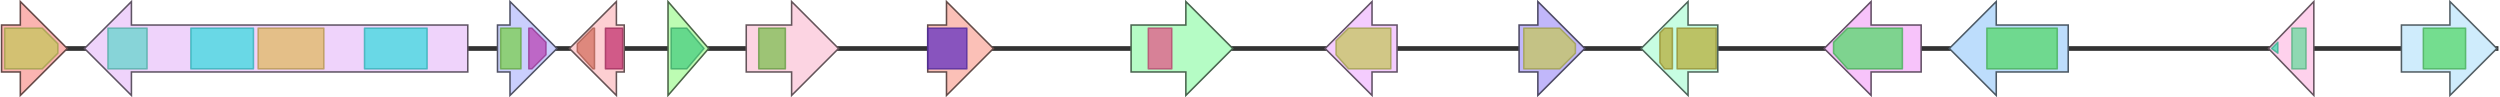 <svg version="1.1" baseProfile="full" xmlns="http://www.w3.org/2000/svg" width="1598" height="62">
	<line x1="1" y1="31" x2="1597" y2="31" style="stroke:rgb(50,50,50); stroke-width:3 "/>
	<g>
		<title>phqJ</title>
		<polygon class="phqJ" points="971,16 983,16 983,1 1013,31 983,61 983,46 971,46" fill="rgb(193,183,250)" fill-opacity="1.0" stroke="rgb(77,73,100)" stroke-width="1" />
		<g>
			<title>PF11991</title>
			<polygon class="PF11991" points="974,18 997,18 1007,28 1007,34 997,44 974,44" stroke-linejoin="round" width="33" height="26" fill="rgb(197,197,93)" stroke="rgb(157,157,74)" stroke-width="1" opacity="0.75" />
		</g>
	</g>
	<g>
		<title>phqK</title>
		<polygon class="phqK" points="1098,16 1079,16 1079,1 1049,31 1079,61 1079,46 1098,46" fill="rgb(199,253,226)" fill-opacity="1.0" stroke="rgb(79,101,90)" stroke-width="1" />
		<g>
			<title>PF01494</title>
			<polygon class="PF01494" points="1061,21 1064,18 1069,18 1069,44 1064,44 1061,40" stroke-linejoin="round" width="8" height="26" fill="rgb(182,175,59)" stroke="rgb(145,140,47)" stroke-width="1" opacity="0.75" />
		</g>
		<g>
			<title>PF01494</title>
			<rect class="PF01494" x="1072" y="18" stroke-linejoin="round" width="25" height="26" fill="rgb(182,175,59)" stroke="rgb(145,140,47)" stroke-width="1" opacity="0.75" />
		</g>
	</g>
	<g>
		<title>phqL</title>
		<polygon class="phqL" points="1228,16 1196,16 1196,1 1166,31 1196,61 1196,46 1228,46" fill="rgb(247,195,250)" fill-opacity="1.0" stroke="rgb(98,78,100)" stroke-width="1" />
		<g>
			<title>PF00067</title>
			<polygon class="PF00067" points="1172,27 1181,18 1216,18 1216,44 1181,44 1172,34" stroke-linejoin="round" width="44" height="26" fill="rgb(85,216,107)" stroke="rgb(68,172,85)" stroke-width="1" opacity="0.75" />
		</g>
	</g>
	<g>
		<title>phqM</title>
		<polygon class="phqM" points="1322,16 1276,16 1276,1 1246,31 1276,61 1276,46 1322,46" fill="rgb(189,221,252)" fill-opacity="1.0" stroke="rgb(75,88,100)" stroke-width="1" />
		<g>
			<title>PF00067</title>
			<rect class="PF00067" x="1270" y="18" stroke-linejoin="round" width="45" height="26" fill="rgb(85,216,107)" stroke="rgb(68,172,85)" stroke-width="1" opacity="0.75" />
		</g>
	</g>
	<g>
		<title>phqN</title>
		<polygon class="phqN" points="1479,16 1479,16 1479,1 1450,31 1479,61 1479,46 1479,46" fill="rgb(254,209,236)" fill-opacity="1.0" stroke="rgb(101,83,94)" stroke-width="1" />
		<g>
			<title>PF08498</title>
			<polygon class="PF08498" points="1452,31 1456,27 1456,34" stroke-linejoin="round" width="6" height="26" fill="rgb(65,219,176)" stroke="rgb(52,175,140)" stroke-width="1" opacity="0.75" />
		</g>
		<g>
			<title>PF08241</title>
			<polygon class="PF08241" points="1465,18 1465,18 1474,18 1474,44 1465,44 1465,43" stroke-linejoin="round" width="9" height="26" fill="rgb(106,219,159)" stroke="rgb(84,175,127)" stroke-width="1" opacity="0.75" />
		</g>
	</g>
	<g>
		<title>phqO</title>
		<polygon class="phqO" points="1535,16 1566,16 1566,1 1596,31 1566,61 1566,46 1535,46" fill="rgb(207,236,252)" fill-opacity="1.0" stroke="rgb(82,94,100)" stroke-width="1" />
		<g>
			<title>PF00067</title>
			<rect class="PF00067" x="1549" y="18" stroke-linejoin="round" width="27" height="26" fill="rgb(85,216,107)" stroke="rgb(68,172,85)" stroke-width="1" opacity="0.75" />
		</g>
	</g>
	<g>
		<title>phqA</title>
		<polygon class="phqA" points="1,16 13,16 13,1 43,31 13,61 13,46 1,46" fill="rgb(251,180,177)" fill-opacity="1.0" stroke="rgb(100,72,70)" stroke-width="1" />
		<g>
			<title>PF11991</title>
			<polygon class="PF11991" points="3,18 27,18 37,28 37,34 27,44 3,44" stroke-linejoin="round" width="34" height="26" fill="rgb(197,197,93)" stroke="rgb(157,157,74)" stroke-width="1" opacity="0.75" />
		</g>
	</g>
	<g>
		<title>phqB</title>
		<polygon class="phqB" points="299,16 84,16 84,1 54,31 84,61 84,46 299,46" fill="rgb(239,211,251)" fill-opacity="1.0" stroke="rgb(95,84,100)" stroke-width="1" />
		<g>
			<title>PF07993</title>
			<polygon class="PF07993" points="69,18 69,18 94,18 94,44 69,44 69,43" stroke-linejoin="round" width="25" height="26" fill="rgb(100,212,204)" stroke="rgb(80,169,163)" stroke-width="1" opacity="0.75" />
		</g>
		<g>
			<title>PF00501</title>
			<rect class="PF00501" x="122" y="18" stroke-linejoin="round" width="40" height="26" fill="rgb(60,217,223)" stroke="rgb(48,173,178)" stroke-width="1" opacity="0.75" />
		</g>
		<g>
			<title>PF00668</title>
			<rect class="PF00668" x="165" y="18" stroke-linejoin="round" width="42" height="26" fill="rgb(224,184,98)" stroke="rgb(179,147,78)" stroke-width="1" opacity="0.75" />
		</g>
		<g>
			<title>PF00501</title>
			<rect class="PF00501" x="233" y="18" stroke-linejoin="round" width="40" height="26" fill="rgb(60,217,223)" stroke="rgb(48,173,178)" stroke-width="1" opacity="0.75" />
		</g>
	</g>
	<g>
		<title>phqC</title>
		<polygon class="phqC" points="318,16 326,16 326,1 356,31 326,61 326,46 318,46" fill="rgb(202,207,253)" fill-opacity="1.0" stroke="rgb(80,82,101)" stroke-width="1" />
		<g>
			<title>PF14226</title>
			<rect class="PF14226" x="320" y="18" stroke-linejoin="round" width="13" height="26" fill="rgb(122,206,79)" stroke="rgb(97,164,63)" stroke-width="1" opacity="0.75" />
		</g>
		<g>
			<title>PF03171</title>
			<polygon class="PF03171" points="338,18 340,18 349,27 349,35 340,44 338,44" stroke-linejoin="round" width="11" height="26" fill="rgb(184,68,180)" stroke="rgb(147,54,144)" stroke-width="1" opacity="0.75" />
		</g>
	</g>
	<g>
		<title>phqD</title>
		<polygon class="phqD" points="399,16 394,16 394,1 364,31 394,61 394,46 399,46" fill="rgb(253,207,210)" fill-opacity="1.0" stroke="rgb(101,82,84)" stroke-width="1" />
		<g>
			<title>PF14748</title>
			<polygon class="PF14748" points="369,28 379,18 380,18 380,44 379,44 369,33" stroke-linejoin="round" width="11" height="26" fill="rgb(212,112,96)" stroke="rgb(169,89,76)" stroke-width="1" opacity="0.75" />
		</g>
		<g>
			<title>PF03807</title>
			<rect class="PF03807" x="387" y="18" stroke-linejoin="round" width="11" height="26" fill="rgb(194,51,111)" stroke="rgb(155,40,88)" stroke-width="1" opacity="0.75" />
		</g>
	</g>
	<g>
		<title>phqE</title>
		<polygon class="phqE" points="427,16 427,16 427,1 453,31 427,61 427,46 427,46" fill="rgb(189,252,179)" fill-opacity="1.0" stroke="rgb(75,100,71)" stroke-width="1" />
		<g>
			<title>PF13561</title>
			<polygon class="PF13561" points="429,18 439,18 450,31 439,44 429,44" stroke-linejoin="round" width="24" height="26" fill="rgb(73,205,127)" stroke="rgb(58,164,101)" stroke-width="1" opacity="0.75" />
		</g>
	</g>
	<g>
		<title>phqF</title>
		<polygon class="phqF" points="477,16 506,16 506,1 536,31 506,61 506,46 477,46" fill="rgb(252,212,226)" fill-opacity="1.0" stroke="rgb(100,84,90)" stroke-width="1" />
		<g>
			<title>PF06609</title>
			<rect class="PF06609" x="485" y="18" stroke-linejoin="round" width="17" height="26" fill="rgb(125,190,81)" stroke="rgb(99,152,64)" stroke-width="1" opacity="0.75" />
		</g>
	</g>
	<g>
		<title>phqG</title>
		<polygon class="phqG" points="593,16 605,16 605,1 635,31 605,61 605,46 593,46" fill="rgb(251,192,183)" fill-opacity="1.0" stroke="rgb(100,76,73)" stroke-width="1" />
		<g>
			<title>PF05368</title>
			<rect class="PF05368" x="593" y="18" stroke-linejoin="round" width="25" height="26" fill="rgb(97,49,192)" stroke="rgb(77,39,153)" stroke-width="1" opacity="0.75" />
		</g>
	</g>
	<g>
		<title>phqH</title>
		<polygon class="phqH" points="723,16 758,16 758,1 788,31 758,61 758,46 723,46" fill="rgb(181,252,197)" fill-opacity="1.0" stroke="rgb(72,100,78)" stroke-width="1" />
		<g>
			<title>PF01565</title>
			<rect class="PF01565" x="734" y="18" stroke-linejoin="round" width="15" height="26" fill="rgb(226,88,136)" stroke="rgb(180,70,108)" stroke-width="1" opacity="0.75" />
		</g>
	</g>
	<g>
		<title>phqI</title>
		<polygon class="phqI" points="893,16 877,16 877,1 847,31 877,61 877,46 893,46" fill="rgb(244,204,254)" fill-opacity="1.0" stroke="rgb(97,81,101)" stroke-width="1" />
		<g>
			<title>PF11991</title>
			<polygon class="PF11991" points="854,26 862,18 889,18 889,44 862,44 854,35" stroke-linejoin="round" width="35" height="26" fill="rgb(197,197,93)" stroke="rgb(157,157,74)" stroke-width="1" opacity="0.75" />
		</g>
	</g>
</svg>

